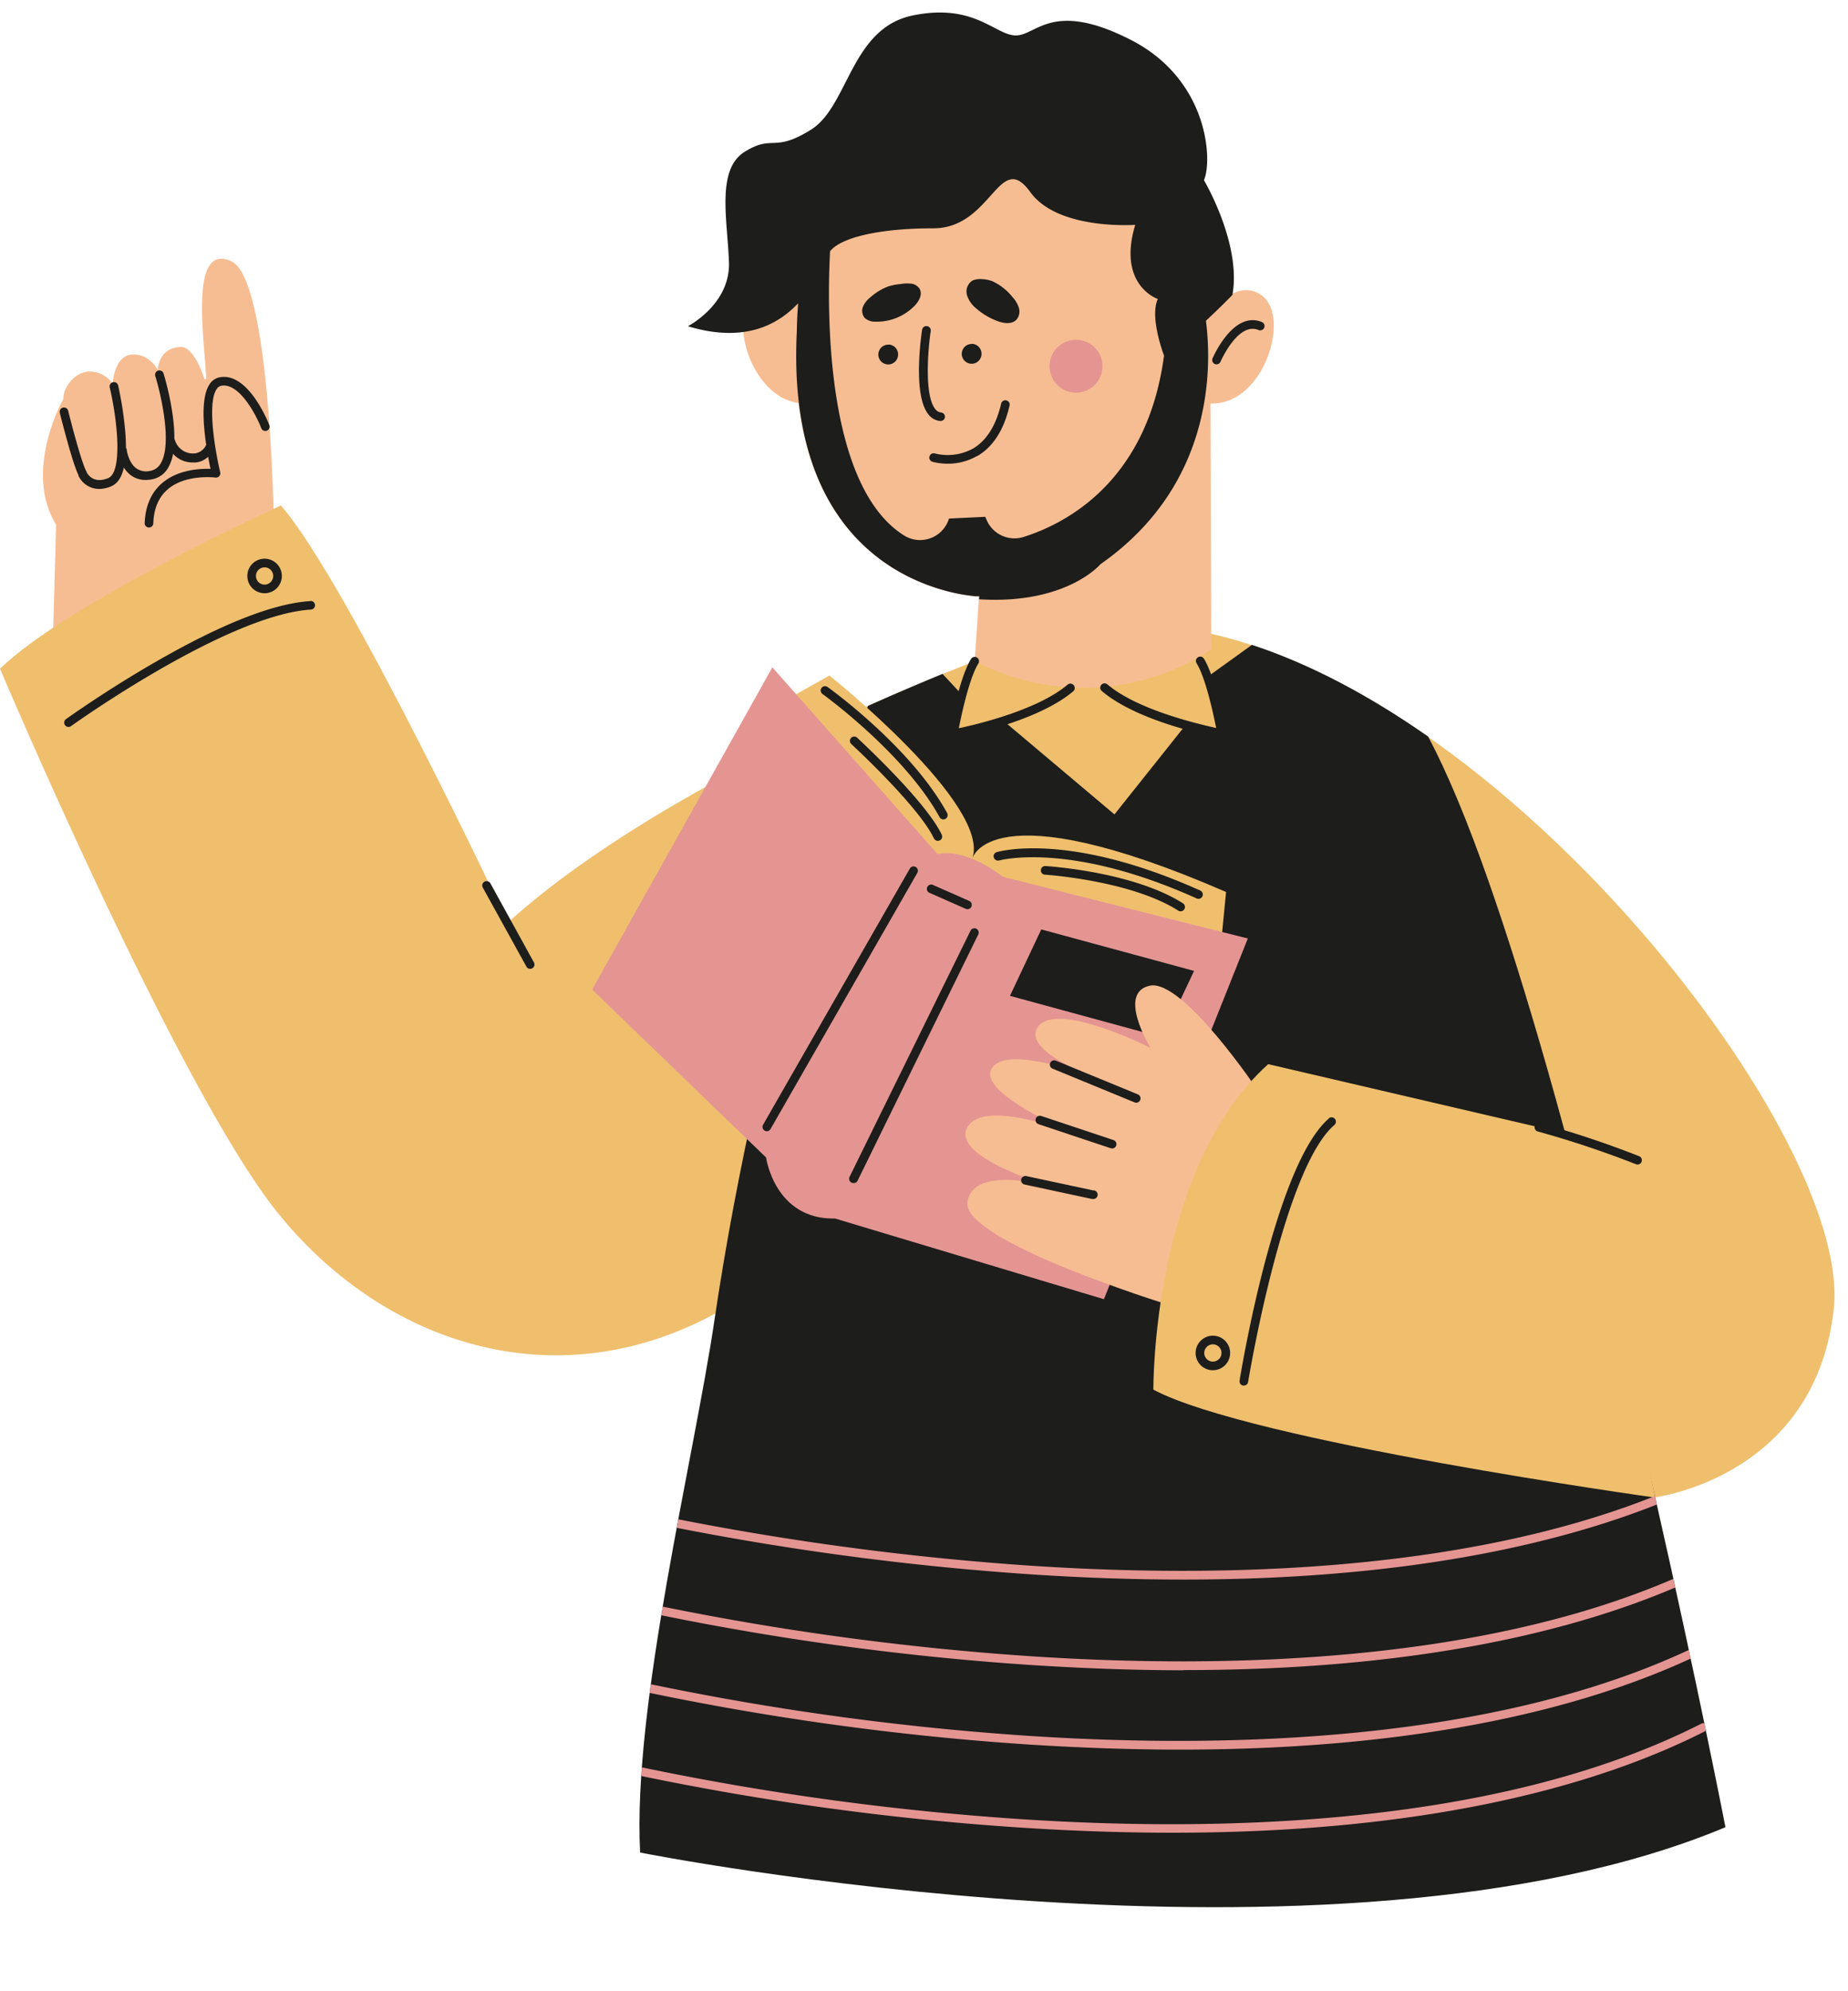 <?xml version="1.0" encoding="UTF-8"?><svg xmlns="http://www.w3.org/2000/svg" xmlns:xlink="http://www.w3.org/1999/xlink" contentScriptType="text/ecmascript" fill="#000000" width="428.3" zoomAndPan="magnify" contentStyleType="text/css" viewBox="0.0 -2.9 428.3 461.2" height="461.2" data-name="Layer 1" preserveAspectRatio="xMidYMid meet" version="1"><g id="change1_1"><path fill="#f7bd92" d="M12.28,145.07,13,118.64c-7.72-12.57,1.67-29.09,1.67-29.09-.08-2.44,2.36-6.12,5.84-6.4a6.67,6.67,0,0,1,5.52,2.69h.09c.06-.83.63-6.36,4.44-6.61,4.11-.26,6,3.56,6,3.56s.13-5.25,5.45-5.32c2,0,4,3.25,5.37,7.44l.43,0c-.44-9.31-4-31.79,5.8-27.29s10,68.29,10,68.29Z"/></g><g id="change2_1"><path fill="#efbf6e" d="M425,300.34c-4.12,37-37.5,43-41.41,43.61l-.38,0L169.84,299.25l-6.6,3.44c-37.05,18.53-75.61,4.5-99.15-25C40.87,248.51,0,152,0,152c16-15.52,65.1-37.81,65.1-37.81,15.52,17.78,52.57,96.65,52.57,96.65,23.34-21.17,59.48-39.42,83.49-50.2,14.62-6.56,24.74-10.36,24.74-10.36l54.77-6.37c16.69,3.76,33.87,12.38,50.31,23.87C383.47,204.45,428.34,270.41,425,300.34Z"/></g><g id="change3_1"><path fill="#1d1d1b" d="M399.9,420.35c-90.61,37.94-251.54,5.87-251.54,5.87-1.79-34,12.4-90.87,17.19-123.1,10.81-73,32.18-133.13,35.61-142.51,7-3.13,13-5.64,17.28-7.41l4.76,5.1s-2.86,8.77-1.71,8.77,11.24-2.86,11.24-2.86l25.56,21.54,17.16-21.54s6.28,2.88,7.6,1.92S279.7,154,279.7,154l10.45-7.52c13.66,4.48,27.49,11.9,40.83,21.23,18.1,33.81,38.68,115,52.63,176.2C393.41,387.07,399.9,420.35,399.9,420.35Z"/></g><g id="change2_2"><path fill="#efbf6e" d="M183.16,158.67l9.08-5.09S230,183.74,225.3,196.09c0,0,3.64-16.35,58.86,7.63l-1.45,14.9-63.22-7.27Z"/></g><g id="change3_2"><path fill="#1d1d1b" d="M218.63,186.91a1,1,0,0,1-.87-.52c-8.1-14.77-26.91-28.37-27.1-28.51a1,1,0,1,1,1.17-1.62c.78.56,19.37,14,27.68,29.17a1,1,0,0,1-.88,1.48Zm-.84,4.87a1,1,0,0,0,.47-1.34c-3.76-7.85-19-21.87-19.6-22.46a1,1,0,1,0-1.36,1.47c.16.14,15.57,14.35,19.15,21.85a1,1,0,0,0,.91.57A1.11,1.11,0,0,0,217.79,191.78Zm60.89,12.94a1,1,0,0,0-.5-1.33c-30.48-13.7-46.57-9.08-47.24-8.88a1,1,0,0,0,.58,1.91c.16,0,16.14-4.56,45.84,8.8a1,1,0,0,0,.41.09A1,1,0,0,0,278.68,204.72Zm-4.21,3a1,1,0,0,0-.31-1.38c-11.45-7.27-31-8.58-31.86-8.63a1,1,0,0,0-.13,2c.2,0,19.9,1.33,30.92,8.33a1,1,0,0,0,1.38-.31Z"/></g><g id="change4_1"><path fill="#e49592" d="M289.2,214.49l-33.35,83.56-62.31-18.69c-14,.3-16-14.15-16-14.15l-40.31-38.89L179,151.68l38.29,43.25c7-1.43,15.13,5.27,15.13,5.27Z"/></g><g id="change3_3"><path fill="#1d1d1b" d="M269.47,237.42l-35.4-9.64,7.26-15.39L276.74,222Z"/></g><g id="change3_4"><path fill="#1d1d1b" d="M224.23,207.71a1,1,0,0,1-.41-.09l-8.41-3.71a1,1,0,0,1-.51-1.31,1,1,0,0,1,1.32-.52l8.41,3.71a1,1,0,0,1,.51,1.32A1,1,0,0,1,224.23,207.71Zm-45.65,50.92,34-59.3a1,1,0,1,0-1.73-1l-34,59.31a1,1,0,0,0,.37,1.36,1,1,0,0,0,.5.14A1,1,0,0,0,178.58,258.63Zm20.16,12,27.95-57a1,1,0,1,0-1.79-.88l-28,56.95a1,1,0,0,0,.46,1.34,1,1,0,0,0,.44.1A1,1,0,0,0,198.74,270.64Z"/></g><g id="change1_2"><path fill="#f7bd92" d="M291.74,250l-21,49.32s-47.84-14.75-46.52-23.76c1.26-8.68,18.62-3.84,19.9-3.46-1.49-.44-23.86-7.1-19.9-13.91s24.31,1.39,25.65,1.94c-1.43-.59-23.89-10-19.92-15.7,3-4.38,16.39-.35,23.05,2-5.73-2.34-15.59-7.14-12.4-11.51,4.42-6.06,26.05,4.91,26.05,4.91s-7.87-12.78-.16-14.41S291.74,250,291.74,250Z"/></g><g id="change2_3"><path fill="#efbf6e" d="M267.31,319s-.45-51,26.61-75.4l72.3,16.85L383.61,344S289.93,331,267.31,319Z"/></g><g id="change1_3"><path fill="#f7bd92" d="M280.55,90.58l.19,56.88s-24.09,18.18-54.84,2.8l1-15s-36.54-.94-41.8-44.79c-11.3-1.5-16.67-20.62-9.93-25.11,3.45-2.3,7-.54,9.75,1.95,1.35-15.51,8.63-53.54,47.62-53.13,46.54.49,47.9,38.28,47.92,55.21,2.91-3.36,7.41-6.94,11.78-4C299.35,70.1,293.06,91,280.55,90.58Z"/></g><g id="change5_1"><path fill="#1d1d1b" d="M293,73a1,1,0,0,1-1.3.55c-4.76-2-8.79,7.25-8.83,7.35a1,1,0,0,1-.92.6,1,1,0,0,1-.4-.08,1,1,0,0,1-.52-1.31c.2-.46,4.86-11.12,11.43-8.41A1,1,0,0,1,293,73Zm-13.51-1.61c1.32,10.19,1.93,36.5-22.39,54.91-.68.52-1.37,1-2.08,1.52,0,0-7.85,9.34-28.05,8.1h-.06l.05-.69h-.48a.3.3,0,0,1-.13,0c-.22,0-.49,0-.81-.07-.91-.09-2.2-.27-3.78-.59l-1.08-.24c-.64-.15-1.31-.31-2-.52-12.93-3.61-36.23-16.23-34-60,0,0,0-2.49.3-6.46-4.84,5.16-12.71,9.21-25.55,5.32,0,0,9.85-5.07,9.52-14.81s-3-21.46,3.63-25.59,6.6.33,15.35-5.11S197.15,3.66,211.51.69s19.15,4.62,23.94,4.62,8.42-8.25,26.58,1,19,28.07,17,32.53c0,0,8.75,14.69,6.6,26.58C285.64,65.41,283,68.14,279.46,71.43Zm-9.69,8.13c-.2-.53-3.38-9-1.46-13.16,0,0-9.46-3.16-5.23-17.18,0,0-17.89,1.33-24.33-7.59-7.21-10-8.87,8.4-22.47,8.4-13,0-21.57,2.26-23.93,5.32-.63,11.64-1.56,53.85,17,65.73a7,7,0,0,0,10.56-3.82l8.4-.41.36.81a7,7,0,0,0,8.52,3.86C247.09,118.38,265.85,108.65,269.77,79.56ZM211.29,62.82a2.64,2.64,0,0,1,1.88,1.25c.65,1.23-.15,2.74-1.1,3.75a12.17,12.17,0,0,1-9.14,3.79,3.5,3.5,0,0,1-2.55-.89,2.62,2.62,0,0,1-.36-2.61A5.49,5.49,0,0,1,201.69,66a13,13,0,0,1,4.31-2.6,14.77,14.77,0,0,1,2.47-.48h.1A8.56,8.56,0,0,1,211.29,62.82Zm19-.45a7.08,7.08,0,0,0-2.73-.61,4.58,4.58,0,0,0-2.12.3,3,3,0,0,0-1.33,3.39,6.38,6.38,0,0,0,2.22,3.16,15.72,15.72,0,0,0,5,2.92c1.42.5,3.21.72,4.24-.37a2.94,2.94,0,0,0,.57-2.76,6.65,6.65,0,0,0-1.5-2.51A12.81,12.81,0,0,0,230.27,62.37ZM219,93.74a1,1,0,0,0-.89-1.09,2,2,0,0,1-1.4-.86c-2.56-3.32-1.59-14.13-1-18a1,1,0,0,0-2-.3C213.48,75,211.55,88.41,215.1,93a3.94,3.94,0,0,0,2.78,1.62h.1A1,1,0,0,0,219,93.74Zm7.5,9c3.68-2.14,6.19-6.08,7.48-11.7a1,1,0,0,0-.76-1.2,1,1,0,0,0-1.19.75c-1.16,5-3.35,8.55-6.51,10.41a12.26,12.26,0,0,1-8.85,1.14h0a1,1,0,1,0-.57,1.92,13.74,13.74,0,0,0,3.6.45A13.47,13.47,0,0,0,226.47,102.71Zm-20.63-25.8a2.29,2.29,0,1,0,2.28,2.29A2.29,2.29,0,0,0,205.84,76.91Zm19.36-.16A2.29,2.29,0,1,0,227.48,79,2.28,2.28,0,0,0,225.2,76.75Z"/></g><g id="change4_2"><circle fill="#e49592" r="6.13" cx="249.38" cy="81.93"/></g><g id="change4_3"><path fill="#e49592" d="M395.23,398.09c-22.11,11.26-60.65,23.54-123.49,23.54-10.75,0-22.21-.36-34.43-1.14a637.6,637.6,0,0,1-88.69-12c0-.66.1-1.34.15-2a633.36,633.36,0,0,0,88.7,12.05c45.89,2.95,110.35,1.5,156.85-22.18a1,1,0,0,1,.68-.07l.36,1.75Zm-121.81,4.29c58.29,0,95.67-10.57,118.42-21.09-.14-.66-.29-1.33-.43-2-46.08,21.53-107.87,22.8-152.26,19.95a637.56,637.56,0,0,1-88.31-12l-.27,2a639.68,639.68,0,0,0,88.42,12C251.21,402,262.66,402.38,273.42,402.38Zm.83-18.42c54.68,0,90.95-9.3,114-19.13-.14-.66-.29-1.32-.43-2C342.28,382.48,283,383.58,240,380.82a643.3,643.3,0,0,1-86.4-11.56l-.33,2a642.55,642.55,0,0,0,86.57,11.58C252,383.6,263.5,384,274.25,384ZM156.83,351a652.81,652.81,0,0,0,83,10.84c12.21.79,23.67,1.15,34.42,1.15,51.42,0,86.55-8.22,109.74-17.38-.13-.57-.25-1.13-.38-1.7l-.06-.26c-44.94,17.92-101.9,18.88-143.56,16.2a650.57,650.57,0,0,1-82.79-10.82C157.08,349.72,157,350.38,156.83,351Z"/></g><g id="change5_2"><path fill="#1d1d1b" d="M18.18,107.13c-1.4-2.75-4-13.15-4.31-14.36a1,1,0,1,1,1.94-.48c.81,3.27,3.15,12.17,4.21,14a.86.86,0,0,1,.07.21c.29.56,1.68,2.74,5,1.34s2.18-13.15.34-21a1,1,0,0,1,.75-1.2,1,1,0,0,1,1.2.74A82.61,82.61,0,0,1,29,96.74c.13,1.49.19,2.85.19,4.09a1,1,0,0,1,.18.44c0,.07.37,2.93,2.18,4.29a4,4,0,0,0,3.18.63,3.47,3.47,0,0,0,2.49-1.71C40,100,37.26,88.34,36,84.23a1,1,0,1,1,1.91-.59c.15.46,2.58,8.43,2.5,15.16a.88.88,0,0,1,.16.32,4.36,4.36,0,0,0,4.62,3,3.34,3.34,0,0,0,2.6-2c-.73-4.89-1.14-11,.71-13.9A3.6,3.6,0,0,1,50.9,84.5c6.63-1.28,11.3,10.49,11.49,11a1,1,0,1,1-1.86.72c-1.16-3-5.11-10.55-9.26-9.76a1.69,1.69,0,0,0-1.1.83c-2.26,3.51-.14,15,.87,19.21a1,1,0,0,1-.23.9,1,1,0,0,1-.88.32c-.06,0-6.81-.86-11,2.68-2.13,1.79-3.27,4.45-3.4,7.9a1,1,0,0,1-1,1h0a1,1,0,0,1-1-1c.15-4,1.54-7.19,4.12-9.36,3.67-3.08,8.73-3.32,11.15-3.23-.16-.73-.36-1.7-.56-2.81a4.81,4.81,0,0,1-2.85,1.32,6.23,6.23,0,0,1-.74,0,6,6,0,0,1-4.55-2,9.58,9.58,0,0,1-1.19,3.34A5.45,5.45,0,0,1,35,108.17a7.85,7.85,0,0,1-1.26.11,5.59,5.59,0,0,1-3.46-1.13,6.47,6.47,0,0,1-1.57-1.75c-.51,2.28-1.48,3.72-2.92,4.34a7.22,7.22,0,0,1-2.82.62,5.29,5.29,0,0,1-4.8-3.1A.61.61,0,0,1,18.18,107.13Zm95.47,94.58a1,1,0,0,0-1.75,1L122,221a1,1,0,0,0,.88.52.94.94,0,0,0,.48-.13,1,1,0,0,0,.39-1.35ZM71.91,136.34c-8.49.52-20.61,5.29-36,14.17-11.43,6.58-20.53,13.1-20.62,13.17a1,1,0,0,0,.59,1.81,1,1,0,0,0,.58-.19c.36-.26,36-25.77,55.61-27a1,1,0,1,0-.12-2Zm-10.59-9.82a4,4,0,1,1-4,4A4,4,0,0,1,61.32,126.52Zm0,2a2,2,0,1,0,2,2A2,2,0,0,0,61.32,128.52Zm318.57,136.4a228,228,0,0,0-22.95-7.65,1,1,0,1,0-.48,1.94,229.71,229.71,0,0,1,22.69,7.57,1.27,1.27,0,0,0,.37.07,1,1,0,0,0,.37-1.93ZM285.1,310.5a4,4,0,1,1-4-4A4,4,0,0,1,285.1,310.5Zm-2,0a2,2,0,1,0-2,2A2,2,0,0,0,283.1,310.5ZM308,256.17c-12.46,10.68-20.38,58.69-20.71,60.73a1,1,0,0,0,.82,1.15h.16a1,1,0,0,0,1-.84c.08-.49,8.13-49.32,20-59.53a1,1,0,0,0-1.31-1.52ZM248.84,155.81a1,1,0,0,0-1.41-.12c-6.88,5.84-20.73,9.14-25.21,10.1.66-3.36,2.44-11.64,4.53-15a1,1,0,0,0-.32-1.38,1,1,0,0,0-1.37.32c-2.85,4.57-5,16.65-5.09,17.16a1,1,0,0,0,.28.88,1,1,0,0,0,.71.29l.18,0c.77-.14,18.93-3.49,27.58-10.82A1,1,0,0,0,248.84,155.81ZM282.92,168l.18,0a1,1,0,0,0,1-1.17c-.09-.51-2.24-12.59-5.08-17.16a1,1,0,0,0-1.7,1.06c2.09,3.36,3.88,11.64,4.54,15-4.49-1-18.33-4.26-25.21-10.1a1,1,0,0,0-1.3,1.53C264,164.55,282.15,167.9,282.92,168ZM253.5,272.87l-15.63-3.34a1,1,0,0,0-1.19.76,1,1,0,0,0,.77,1.19l15.63,3.35.21,0a1,1,0,0,0,.21-2Zm4.57-11.69-16.75-5.58a1,1,0,0,0-1.26.63,1,1,0,0,0,.63,1.27l16.74,5.58a1.25,1.25,0,0,0,.32.05,1,1,0,0,0,.95-.68A1,1,0,0,0,258.07,261.18Zm5.64-10.58-19-7.81a1,1,0,0,0-.77,1.85l19,7.81a1.08,1.08,0,0,0,.38.08,1,1,0,0,0,.38-1.93Z"/></g></svg>